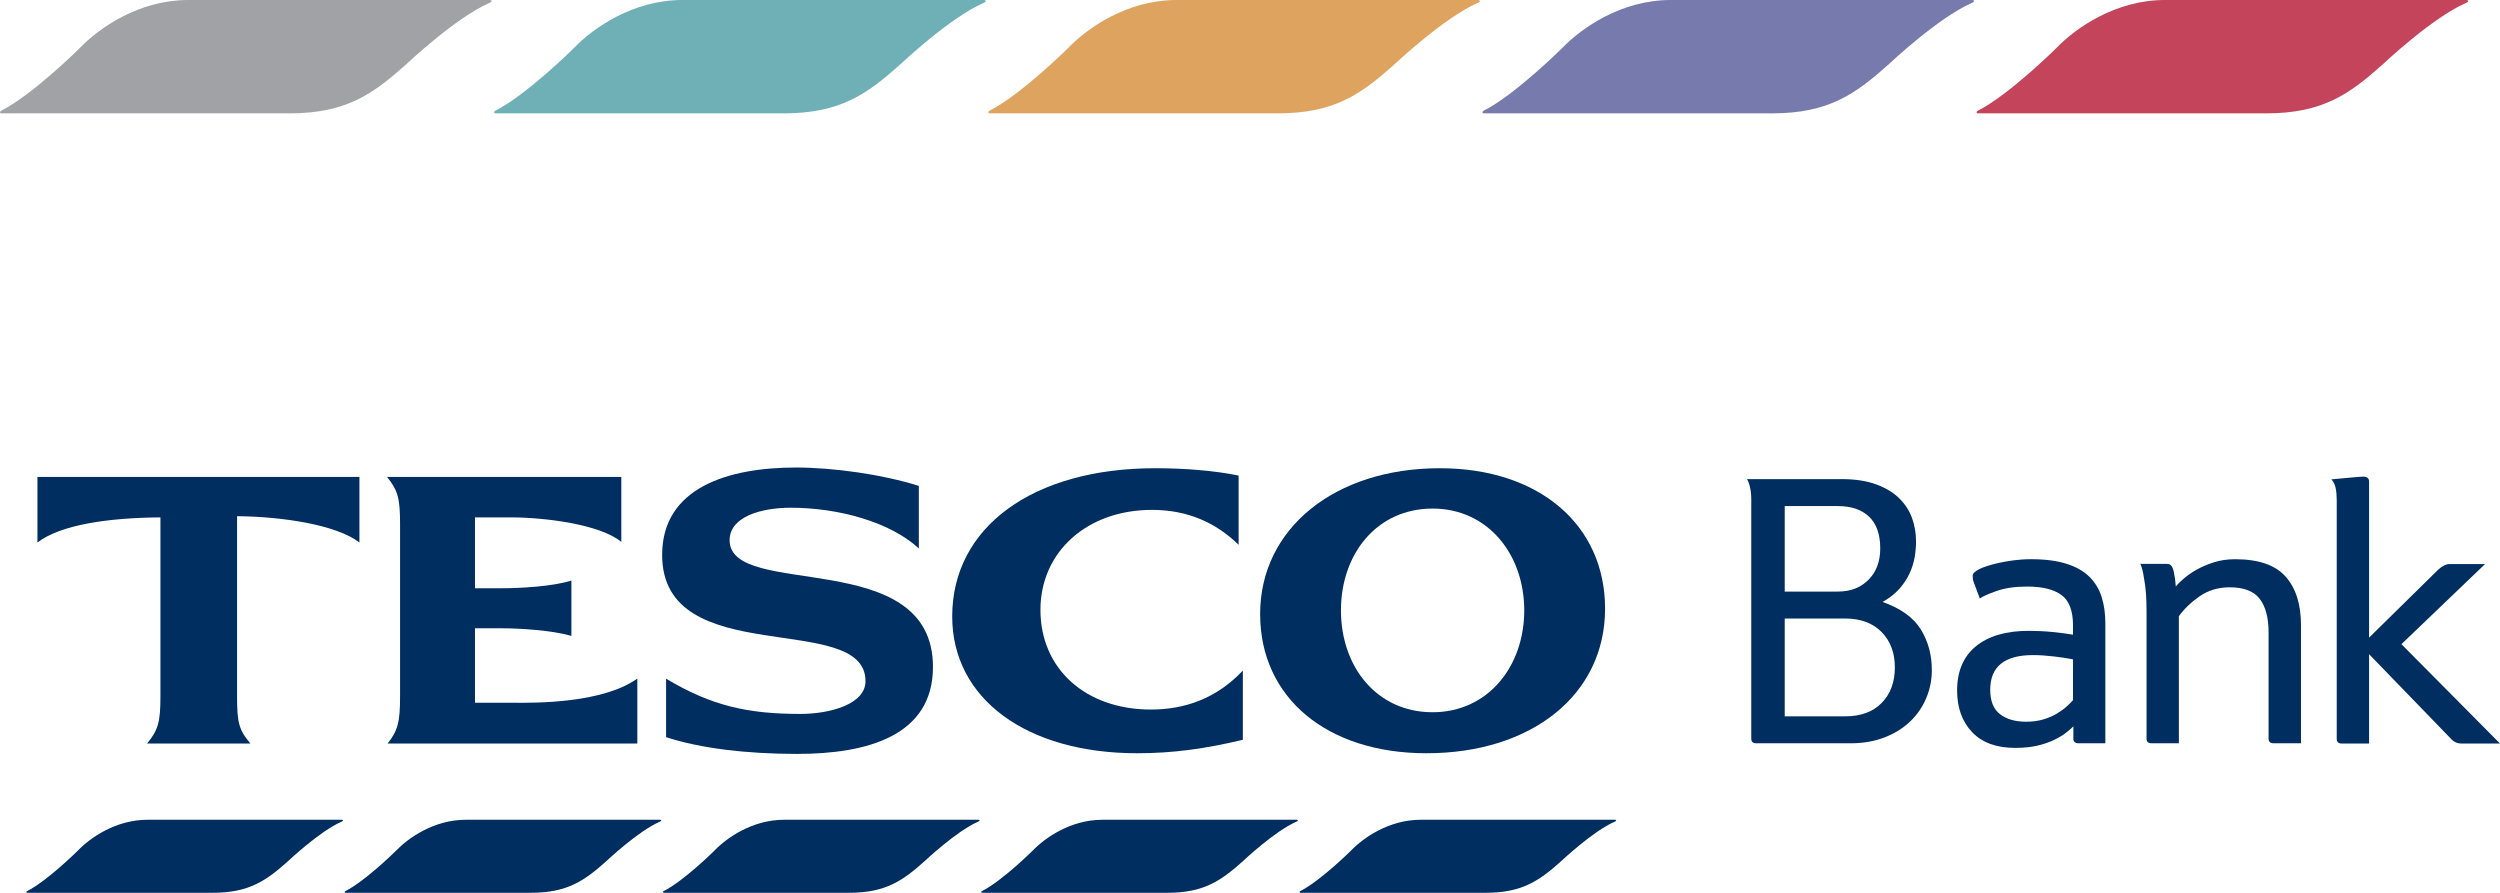 <?xml version="1.0" encoding="utf-8"?>
<!-- Generator: Adobe Illustrator 17.1.0, SVG Export Plug-In . SVG Version: 6.00 Build 0)  -->
<!DOCTYPE svg PUBLIC "-//W3C//DTD SVG 1.1 Tiny//EN" "http://www.w3.org/Graphics/SVG/1.1/DTD/svg11-tiny.dtd">
<svg version="1.1" baseProfile="tiny" id="lelayer" xmlns="http://www.w3.org/2000/svg" xmlns:xlink="http://www.w3.org/1999/xlink"
	 x="0px" y="0px" viewBox="0 0 269.955 96.404" xml:space="preserve">

<g id="logo">
	<g>
		<path fill-rule="evenodd" fill="#002E61" d="M203.283,65
			c0.745-0.416,1.353-0.893,1.826-1.434c0.475-0.538,0.84-1.1,1.104-1.682
			c0.265-0.582,0.441-1.164,0.542-1.746c0.095-0.582,0.142-1.138,0.142-1.665
			c0-0.887-0.142-1.733-0.432-2.534c-0.291-0.806-0.759-1.52-1.395-2.143
			c-0.637-0.627-1.469-1.123-2.498-1.499c-1.021-0.373-2.259-0.561-3.701-0.561
			h-10.227c0.143,0.223,0.25,0.528,0.332,0.916
			c0.087,0.39,0.129,0.816,0.129,1.289v25.823c0,0.331,0.175,0.498,0.542,0.498
			h10.184c1.355,0,2.586-0.214,3.683-0.643c1.089-0.429,2.016-1.004,2.761-1.726
			c0.751-0.72,1.326-1.559,1.726-2.518c0.4-0.953,0.602-1.958,0.602-3.014
			c0-1.635-0.393-3.097-1.185-4.385C206.625,66.685,205.251,65.694,203.283,65z
			 M192.719,54.648h5.74c1.44,0,2.564,0.38,3.369,1.144
			c0.799,0.761,1.204,1.905,1.204,3.428c0,1.414-0.425,2.545-1.273,3.39
			c-0.838,0.846-1.941,1.269-3.301,1.269h-5.74V54.648z M203.194,75.896
			c-0.94,0.971-2.254,1.455-3.945,1.455h-6.531V66.79h6.531
			c1.664,0,2.971,0.484,3.926,1.455c0.96,0.972,1.435,2.243,1.435,3.824
			C204.61,73.649,204.142,74.925,203.194,75.896z"/>
		<path fill-rule="evenodd" fill="#002E61" d="M225.635,62.299
			c-0.611-0.611-1.436-1.082-2.472-1.414c-1.041-0.335-2.32-0.501-3.85-0.501
			c-0.663,0-1.299,0.044-1.908,0.125c-0.609,0.084-1.157,0.183-1.645,0.29
			c-0.487,0.112-0.893,0.224-1.225,0.335c-0.331,0.108-0.582,0.206-0.751,0.291
			c-0.279,0.139-0.48,0.277-0.623,0.413c-0.136,0.142-0.183,0.335-0.122,0.582
			c-0.027,0.03-0.02,0.105,0.02,0.23c0.04,0.125,0.075,0.231,0.102,0.312
			l0.623,1.664c0.304-0.223,0.906-0.493,1.814-0.811
			c0.9-0.318,1.995-0.477,3.302-0.477c1.638,0,2.868,0.304,3.701,0.913
			c0.833,0.609,1.246,1.706,1.246,3.286v0.998
			c-0.637-0.112-1.38-0.209-2.228-0.291c-0.845-0.084-1.698-0.125-2.551-0.125
			c-2.444,0-4.344,0.555-5.7,1.662c-1.36,1.11-2.036,2.703-2.036,4.785
			c0,1.854,0.542,3.353,1.618,4.491c1.084,1.136,2.633,1.702,4.655,1.702
			c0.922,0,1.72-0.082,2.417-0.247c0.689-0.166,1.293-0.376,1.807-0.626
			c0.513-0.246,0.934-0.504,1.265-0.768c0.339-0.264,0.603-0.491,0.792-0.687
			v1.333c0,0.331,0.196,0.498,0.582,0.498h2.871V67.288
			c0-1.025-0.129-1.96-0.394-2.806C226.682,63.636,226.242,62.909,225.635,62.299z
			 M223.847,75.606c-0.163,0.193-0.393,0.422-0.685,0.683
			c-0.29,0.264-0.648,0.521-1.061,0.771c-0.413,0.25-0.9,0.457-1.455,0.623
			c-0.555,0.165-1.177,0.25-1.867,0.25c-1.173,0-2.106-0.272-2.809-0.812
			c-0.711-0.538-1.062-1.419-1.062-2.639c0-2.495,1.536-3.744,4.615-3.744
			c0.691,0,1.449,0.049,2.267,0.146c0.82,0.099,1.504,0.203,2.058,0.311V75.606z"
			/>
		<path fill-rule="evenodd" fill="#002E61" d="M241.35,60.385c-0.832,0-1.597,0.112-2.287,0.334
			c-0.69,0.221-1.312,0.485-1.847,0.788c-0.542,0.305-1.009,0.623-1.395,0.959
			c-0.393,0.331-0.683,0.622-0.872,0.873c-0.028-0.193-0.048-0.403-0.061-0.626
			c-0.021-0.221-0.053-0.441-0.108-0.664c-0.028-0.278-0.096-0.542-0.211-0.792
			c-0.054-0.108-0.122-0.2-0.203-0.268c-0.088-0.071-0.236-0.105-0.46-0.105
			h-2.789c0.17,0.358,0.291,0.846,0.379,1.455
			c0.109,0.555,0.184,1.138,0.231,1.746c0.04,0.61,0.061,1.236,0.061,1.872
			v13.806c0,0.331,0.176,0.498,0.541,0.498h2.95V66.54
			c0.556-0.775,1.293-1.49,2.228-2.143c0.928-0.65,2.017-0.978,3.261-0.978
			c1.524,0,2.606,0.416,3.242,1.248c0.636,0.833,0.955,2.037,0.955,3.618v11.478
			c0,0.331,0.183,0.498,0.541,0.498h2.958V67.497c0-2.246-0.554-3.993-1.666-5.241
			C245.689,61.01,243.875,60.385,241.35,60.385z"/>
		<path fill-rule="evenodd" fill="#002E61" d="M259.31,69.56l9.028-8.649h-3.831
			c-0.386,0-0.799,0.206-1.245,0.622l-7.445,7.32V52.012
			c0-0.359-0.202-0.542-0.623-0.542c-0.108,0-0.271,0.011-0.48,0.024
			c-0.203,0.014-0.447,0.033-0.724,0.061l-2.248,0.207
			c0.225,0.223,0.374,0.528,0.461,0.916c0.081,0.39,0.121,0.816,0.121,1.289
			v25.823c0,0.331,0.183,0.498,0.542,0.498h2.95v-9.648l8.738,9.025
			c0.216,0.247,0.426,0.416,0.623,0.497c0.19,0.085,0.399,0.126,0.623,0.126
			h4.155L259.31,69.56z"/>
		<path fill-rule="evenodd" fill="#002E61" d="M36.892,88.519H15.942
			c-3.435,0-6.198,1.94-7.54,3.335c0,0-3.273,3.256-5.486,4.375
			c-0.097,0.054-0.097,0.175,0.036,0.175h20.024c3.952,0,5.807-1.339,8.154-3.439
			c0,0,3.396-3.211,5.74-4.233C37.108,88.64,37.073,88.519,36.892,88.519z"/>
		<path fill-rule="evenodd" fill="#002E61" d="M174.373,88.519h-20.955
			c-3.432,0-6.198,1.94-7.54,3.335c0,0-3.274,3.256-5.485,4.375
			c-0.099,0.054-0.099,0.175,0.035,0.175h20.027c3.952,0,5.804-1.339,8.151-3.439
			c0,0,3.399-3.211,5.741-4.233C174.584,88.64,174.553,88.519,174.373,88.519z"/>
		<path fill-rule="evenodd" fill="#002E61" d="M71.262,88.519H50.311
			c-3.432,0-6.197,1.94-7.54,3.335c0,0-3.274,3.256-5.486,4.375
			c-0.099,0.054-0.099,0.175,0.036,0.175h20.025c3.952,0,5.805-1.339,8.152-3.439
			c0,0,3.399-3.211,5.738-4.233C71.474,88.64,71.442,88.519,71.262,88.519z"/>
		<path fill-rule="evenodd" fill="#002E61" d="M105.631,88.519H84.681
			c-3.433,0-6.198,1.94-7.539,3.335c0,0-3.274,3.256-5.49,4.375
			c-0.097,0.054-0.097,0.175,0.039,0.175H91.714c3.955,0,5.807-1.339,8.154-3.439
			c0,0,3.398-3.211,5.74-4.233C105.844,88.64,105.812,88.519,105.631,88.519z"/>
		<path fill-rule="evenodd" fill="#002E61" d="M140.003,88.519h-20.954
			c-3.433,0-6.197,1.94-7.542,3.335c0,0-3.273,3.256-5.483,4.375
			c-0.099,0.054-0.099,0.175,0.035,0.175h20.027c3.952,0,5.803-1.339,8.151-3.439
			c0,0,3.399-3.211,5.739-4.233C140.215,88.64,140.18,88.519,140.003,88.519z"/>
		<path fill-rule="evenodd" fill="#002E61" d="M122.791,81.337c3.882,0,7.362-0.486,11.414-1.453
			v-7.472c-2.865,3.028-6.277,4.206-9.931,4.206
			c-7.073,0-11.925-4.409-11.925-10.758c0-6.262,5.023-10.802,12.042-10.802
			c3.821,0,6.889,1.361,9.357,3.77v-7.475c-2.567-0.528-5.763-0.793-9.015-0.793
			c-13.184,0-21.912,6.35-21.912,16.005C102.821,75.429,110.808,81.337,122.791,81.337z
			"/>
		<path fill-rule="evenodd" fill="#002E61" d="M17.324,75.191c0,2.808-0.25,3.632-1.441,5.1
			h11.159c-1.254-1.468-1.443-2.291-1.443-5.1V55.738
			c4.891,0.045,10.742,0.929,13.212,2.843v-7.079H4.043v7.079
			c2.47-1.914,7.64-2.671,13.281-2.714V75.191z"/>
		<path fill-rule="evenodd" fill="#002E61" d="M43.2,75.191c0,2.809-0.234,3.675-1.343,5.1
			H68.821v-7.016c-3.696,2.63-10.739,2.649-13.599,2.607h-3.933v-8.039h2.882
			c1.951,0,5.479,0.217,7.529,0.827v-5.983c-2.019,0.649-5.569,0.833-7.514,0.833
			h-2.897v-7.652h3.933c3.501,0,9.585,0.736,11.869,2.651v-7.017H41.798
			c1.168,1.469,1.402,2.292,1.402,5.1V75.191z"/>
		<path fill-rule="evenodd" fill="#002E61" d="M93.459,73.555c0,2.509-3.882,3.536-7.026,3.536
			c-5.647,0-9.574-0.849-14.509-3.806v6.312c3.68,1.213,8.717,1.813,14.148,1.813
			c7.582,0,14.671-1.958,14.671-9.395c0-13.14-21.958-7.243-21.958-13.68
			c0-2.592,3.519-3.51,6.595-3.51c5.179,0,10.768,1.553,13.837,4.396v-6.753
			c-3.967-1.253-9.258-1.984-13.286-1.984c-7.306,0-14.431,2.172-14.431,9.438
			C71.502,72.505,93.459,65.854,93.459,73.555z"/>
		<path fill-rule="evenodd" fill="#002E61" d="M154.022,81.337c11.411,0,19.297-6.348,19.297-15.608
			c0-9.085-7.159-15.169-17.847-15.169c-11.357,0-19.4,6.526-19.4,15.742
			C136.071,75.34,143.286,81.337,154.022,81.337z M154.695,54.917
			c5.954,0,9.896,4.923,9.896,10.996s-3.942,10.996-9.896,10.996
			c-6.044,0-9.897-4.922-9.897-10.996S148.651,54.917,154.695,54.917z"/>
	</g>
	<g>
		<path fill-rule="evenodd" fill="#A0A2A5" d="M52.857,0h-32.526c-5.333,0-9.622,3.012-11.706,5.177
			c0,0-5.081,5.055-8.518,6.792c-0.151,0.084-0.151,0.272,0.057,0.272h31.088
			c6.136,0,9.016-2.079,12.659-5.34c0,0,5.273-4.985,8.911-6.572
			C53.191,0.188,53.137,0,52.857,0z"/>
		<path fill-rule="evenodd" fill="#C4445B" d="M266.302,0h-32.533c-5.328,0-9.622,3.012-11.707,5.177
			c0,0-5.083,5.055-8.516,6.792c-0.153,0.084-0.153,0.272,0.054,0.272h31.093
			c6.136,0,9.011-2.079,12.654-5.34c0,0,5.277-4.985,8.914-6.572
			C266.628,0.188,266.581,0,266.302,0z"/>
		<path fill-rule="evenodd" fill="#6EB0B5" d="M106.217,0H73.69c-5.328,0-9.621,3.012-11.707,5.177
			c0,0-5.083,5.055-8.517,6.792c-0.153,0.084-0.153,0.272,0.057,0.272h31.09
			c6.136,0,9.012-2.079,12.657-5.34c0,0,5.277-4.985,8.909-6.572
			C106.547,0.188,106.496,0,106.217,0z"/>
		<path fill-rule="evenodd" fill="#DEA35F" d="M159.576,0h-32.526c-5.33,0-9.622,3.012-11.704,5.177
			c0,0-5.083,5.055-8.523,6.792c-0.151,0.084-0.151,0.272,0.061,0.272h31.086
			c6.141,0,9.016-2.079,12.659-5.34c0,0,5.275-4.985,8.911-6.572
			C159.907,0.188,159.857,0,159.576,0z"/>
		<path fill-rule="evenodd" fill="#767AAD" d="M212.941,0h-32.532c-5.33,0-9.621,3.012-11.709,5.177
			c0,0-5.081,5.055-8.512,6.792c-0.153,0.084-0.153,0.272,0.054,0.272h31.093
			c6.136,0,9.01-2.079,12.656-5.34c0,0,5.276-4.985,8.91-6.572
			C213.269,0.188,213.215,0,212.941,0z"/>
	</g>
</g>
</svg>
